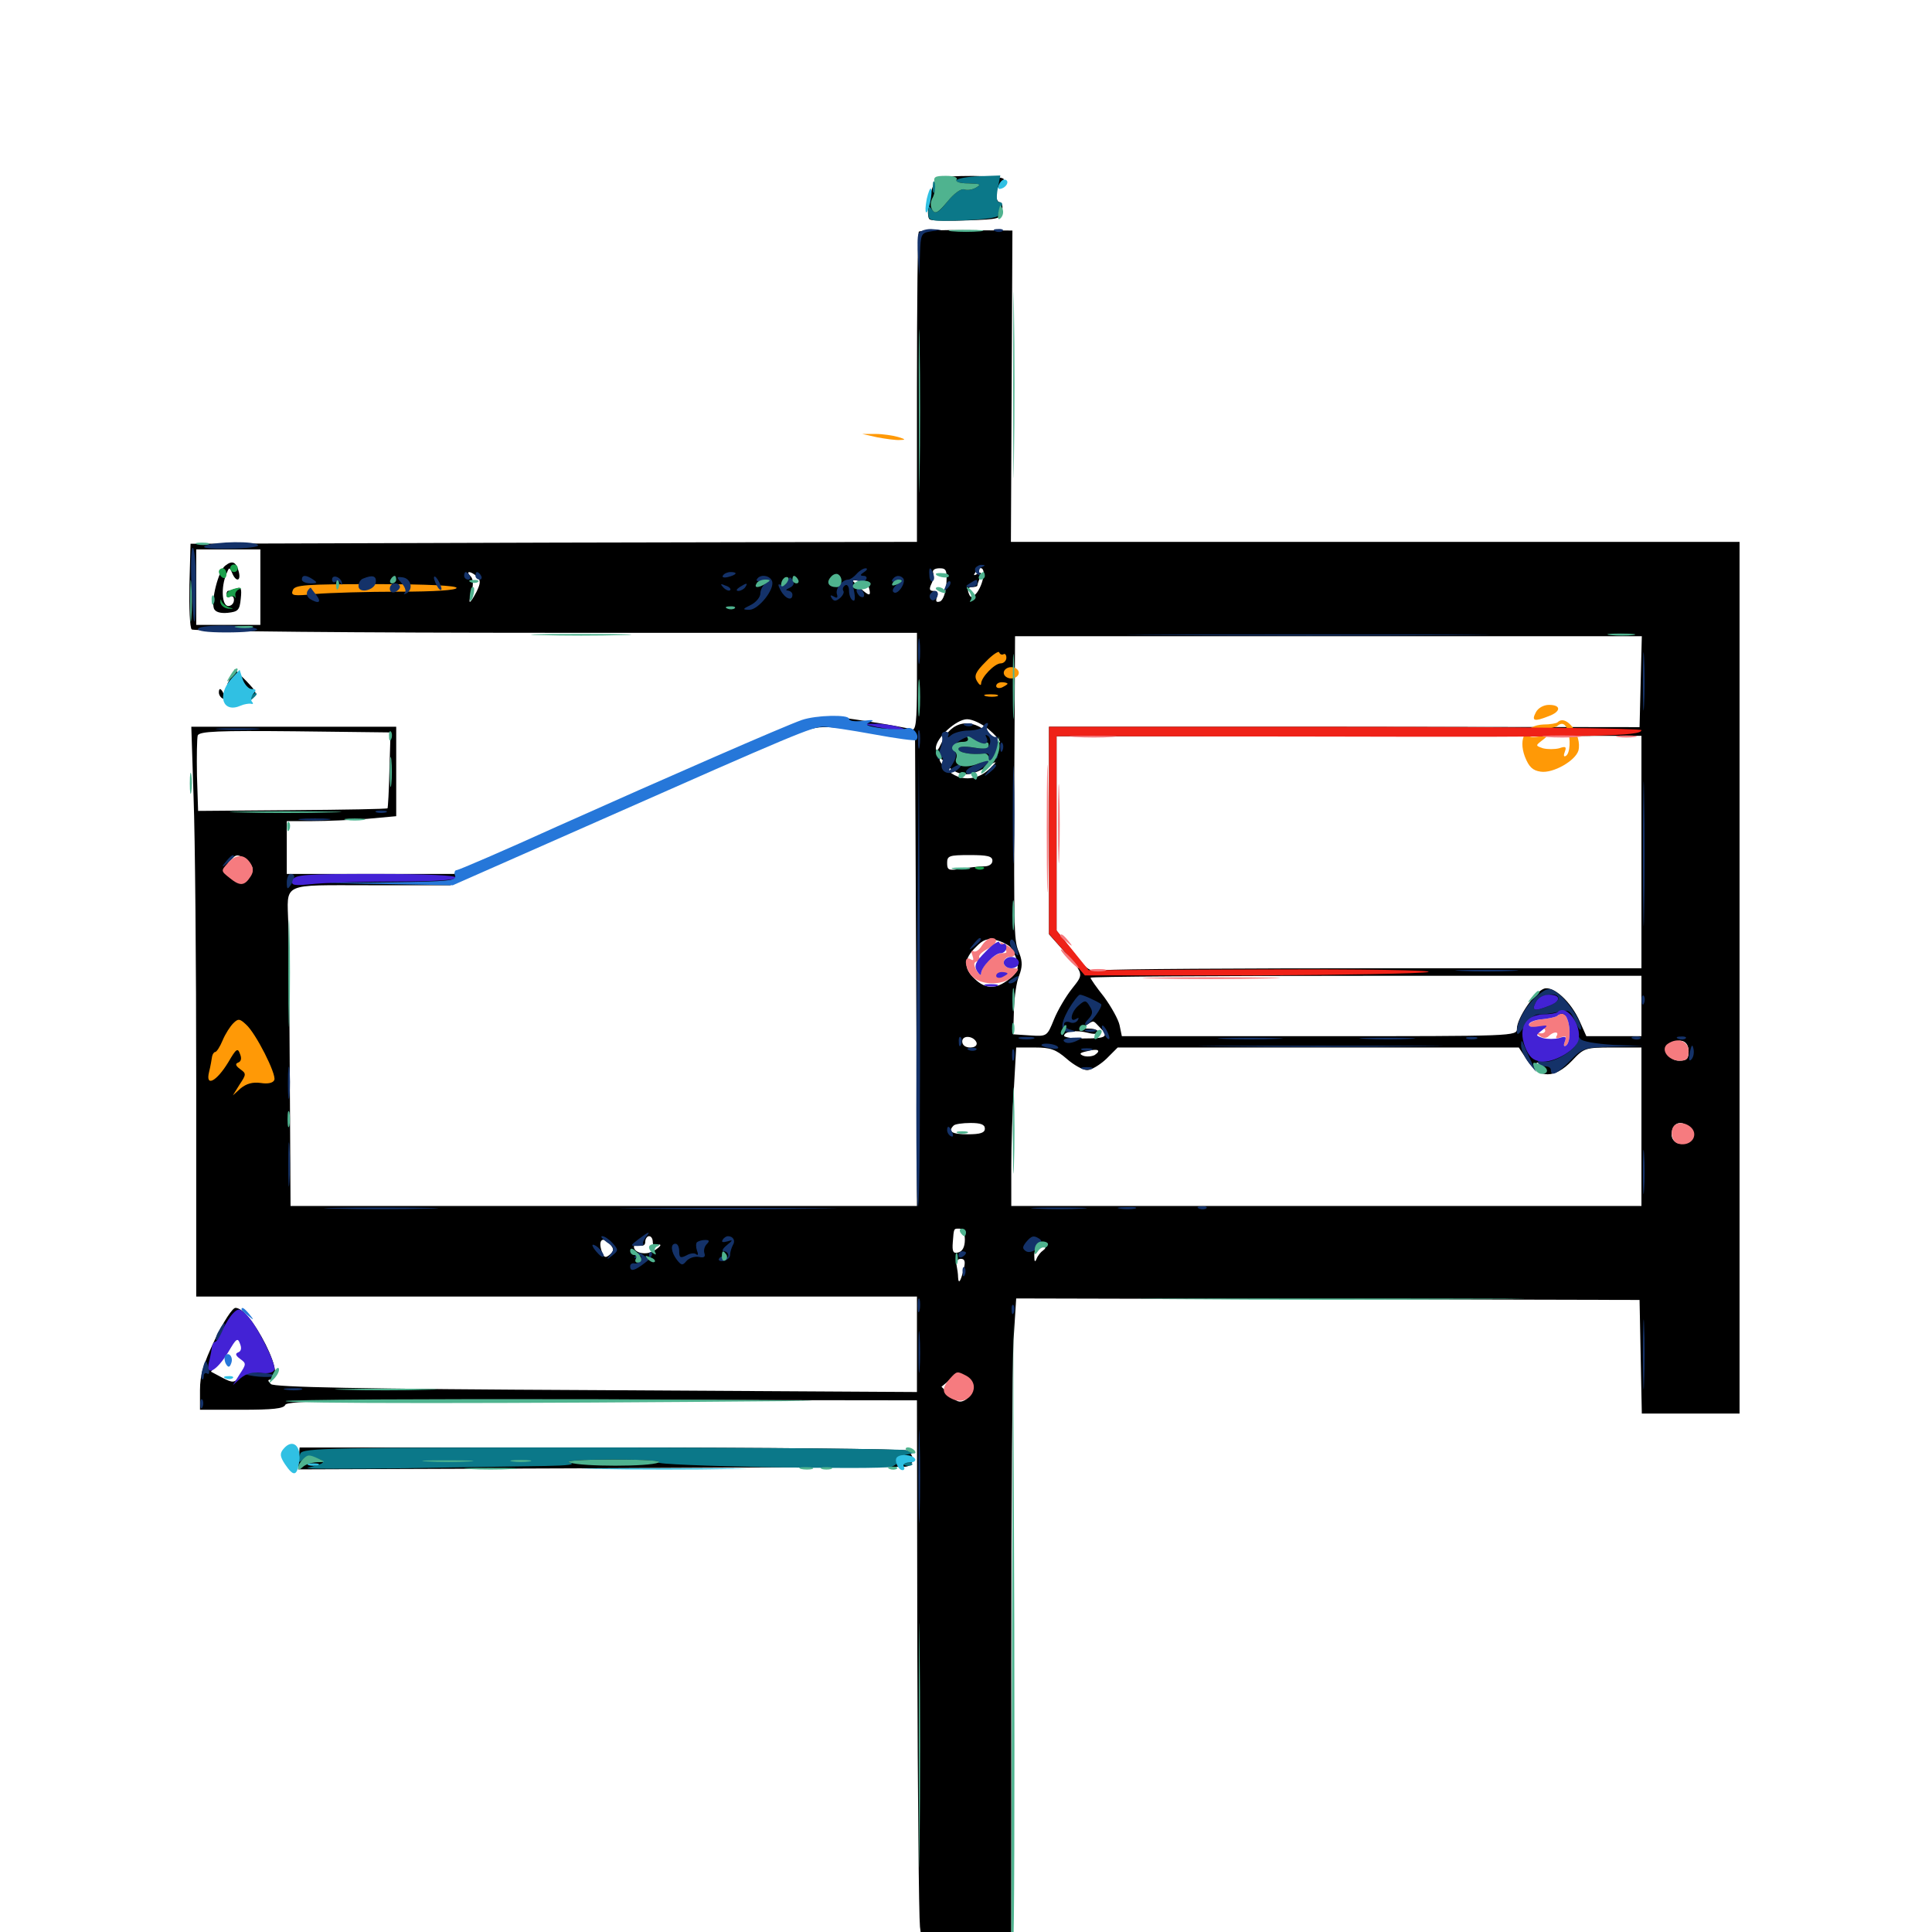 <svg xmlns="http://www.w3.org/2000/svg" viewBox="0 -1000 1000 1000">
	<path fill="#000000" d="M485.156 -907.422C481.836 -905.078 478.516 -887.305 481.445 -886.328C482.617 -885.742 491.406 -885.547 500.977 -885.938C517.188 -886.523 518.164 -886.719 518.75 -891.016C519.141 -893.359 518.555 -895.312 517.578 -895.312C515.039 -895.312 515.039 -902.539 517.578 -904.102C518.75 -904.688 519.531 -906.055 519.531 -907.227C519.531 -909.375 488.281 -909.57 485.156 -907.422ZM475.586 -880.078C475 -879.492 474.609 -843.164 474.609 -799.219V-719.531L286.719 -719.141L98.633 -718.555L98.047 -697.266C97.852 -685.547 98.242 -675.195 99.219 -674.219C100.195 -673.242 184.961 -672.461 287.695 -672.461H474.609V-646.875C474.609 -626.172 474.023 -621.68 471.875 -622.461C470.508 -623.047 459.766 -625 448.242 -626.758C430.859 -629.492 425.586 -629.688 419.141 -627.734C407.617 -624.414 383.008 -613.867 304.492 -578.711L234.961 -547.656H191.797H148.438V-561.328V-575H161.719C169.141 -575 181.836 -575.586 190.039 -576.172L205.078 -577.539V-600.586V-623.828H151.953H99.023L100.195 -587.305C100.977 -566.992 101.562 -500.781 101.562 -439.844V-328.906H288.086H474.609V-304.297V-279.492L308.594 -280.469C184.961 -281.055 141.797 -282.031 140.234 -283.594C138.477 -285.352 138.477 -285.938 140.234 -285.938C143.945 -285.938 142.969 -293.164 137.5 -304.102C131.641 -315.625 125.586 -323.047 121.875 -323.047C120.312 -323.047 115.625 -315.82 111.328 -306.836C105.273 -294.141 103.516 -288.281 103.516 -280.469V-270.312H125C141.211 -270.312 146.875 -270.898 147.656 -272.852C148.438 -275 177.344 -275.586 311.523 -275.391L474.609 -275.195L474.805 -144.336C475 -72.266 475.586 -8.594 476.172 -2.734L477.539 8.008L492.188 8.594C500.195 8.984 510.547 8.594 515.234 8.008L523.438 6.836V-139.062C523.438 -219.336 524.023 -294.727 524.609 -306.445L525.977 -327.93L687.305 -327.539L848.633 -327.148L849.219 -297.656L849.805 -268.359H875H900.391V-493.945V-719.531H711.719H523.242L523.633 -800.195L524.023 -880.664L500.391 -880.859C487.305 -881.055 476.172 -880.664 475.586 -880.078ZM134.766 -696.094V-676.562H118.164H101.562V-696.094V-715.625H118.164H134.766ZM489.844 -697.656C489.453 -692.969 488.086 -689.258 486.523 -688.672C484.57 -688.086 484.18 -688.672 484.961 -691.016C485.742 -692.969 485.156 -694.141 483.203 -694.141C481.055 -694.141 480.859 -695.117 482.031 -697.656C483.008 -699.414 483.398 -702.148 483.008 -703.516C482.422 -704.883 483.789 -705.859 486.328 -705.859C489.844 -705.859 490.234 -704.883 489.844 -697.656ZM508.789 -700.586C508.203 -697.461 506.445 -693.945 505.078 -692.578C502.93 -690.43 502.344 -690.43 501.367 -692.969C500.586 -694.922 501.172 -696.094 502.93 -696.094C504.492 -696.094 505.859 -696.484 505.859 -696.875C505.859 -697.266 506.445 -699.219 507.227 -701.172C508.203 -703.711 507.812 -704.102 505.859 -702.93C504.102 -701.953 503.711 -702.148 504.688 -703.516C507.422 -708.008 510.156 -705.859 508.789 -700.586ZM246.875 -701.562C248.828 -699.609 248.828 -698.242 246.68 -693.75C242.969 -686.719 241.992 -686.719 244.141 -693.945C245.117 -697.656 244.922 -700.391 243.555 -701.758C240.625 -704.688 243.75 -704.492 246.875 -701.562ZM384.766 -701.953C384.766 -704.297 383.203 -704.297 377.93 -701.953C374.414 -700.391 374.609 -700.195 379.492 -700.195C382.422 -700 384.766 -700.977 384.766 -701.953ZM449.805 -695.703C450.977 -691.211 450 -691.211 444.922 -695.898L440.82 -699.805L444.922 -699.414C447.07 -699.414 449.414 -697.656 449.805 -695.703ZM383.398 -696.68C384.57 -697.266 383.203 -697.656 379.883 -697.656C376.758 -697.656 375.586 -697.266 377.539 -696.68C379.297 -696.289 382.031 -696.289 383.398 -696.68ZM849.219 -647.266L848.633 -623.633L695.898 -623.828H542.969V-570.117V-516.406L549.414 -509.18C561.328 -495.312 561.133 -496.289 554.883 -488.281C551.758 -484.375 547.461 -477.148 545.508 -472.266C541.992 -463.672 541.992 -463.477 533.203 -464.062L524.414 -464.648L524.805 -477.148C525 -483.984 526.172 -492.188 527.539 -495.117C529.102 -499.219 529.297 -502.148 527.734 -506.25C524.805 -513.477 524.805 -512.305 525 -596.094L525.391 -670.703H687.5H849.805ZM511.523 -622.656C514.844 -619.922 517.578 -616.797 517.578 -616.016C517.578 -615.039 515.039 -616.992 511.914 -620.117C502.93 -628.906 492.188 -626.953 487.305 -615.43C485.547 -611.523 484.57 -610.547 484.375 -612.695C484.375 -617.969 494.922 -627.734 500.586 -627.734C503.32 -627.734 508.203 -625.391 511.523 -622.656ZM455.078 -620.312L473.633 -616.992L474.219 -496.484L474.609 -375.781H312.5H150.391L150 -442.773C149.805 -479.492 149.414 -515.039 149.219 -521.875C148.633 -543.555 144.922 -541.797 191.992 -541.797H233.008L305.469 -573.828C416.406 -623.047 417.773 -623.633 427.734 -623.633C432.617 -623.633 444.922 -622.07 455.078 -620.312ZM201.562 -601.562C201.367 -590.82 200.781 -581.836 200.586 -581.641C200.391 -581.25 178.125 -580.859 151.367 -580.664L102.539 -580.273L101.953 -598.438C101.758 -608.594 101.953 -617.969 102.344 -619.336C103.32 -621.484 112.891 -621.875 152.734 -621.484L202.148 -620.898ZM849.609 -558.984V-498.828H715.039C641.211 -498.828 576.758 -498.438 572.07 -497.852C563.672 -496.875 563.281 -497.07 555.273 -507.617L546.875 -518.359V-568.555V-618.945H698.242L849.609 -619.141ZM501.953 -616.602C504.492 -617.578 504.297 -617.773 501.758 -617.773C500 -617.969 497.266 -616.406 495.898 -614.648C493.555 -611.523 493.555 -611.328 496.094 -613.281C497.656 -614.453 500.391 -616.016 501.953 -616.602ZM497.266 -599.609C500.781 -598.633 504.492 -599.609 509.375 -602.344C516.406 -606.445 516.602 -606.445 512.695 -602.539C506.641 -596.289 498.047 -595.312 491.602 -600.391C488.672 -602.734 486.328 -605.664 486.328 -606.836C486.328 -608.008 487.695 -607.227 489.258 -604.883C490.82 -602.734 494.336 -600.195 497.266 -599.609ZM507.812 -606.25C506.25 -605.273 502.734 -604.492 500 -604.492C495.508 -604.688 495.508 -604.883 500.977 -606.25C509.375 -608.398 511.133 -608.398 507.812 -606.25ZM127.539 -554.688C131.641 -551.562 131.836 -548.828 127.93 -544.922C125.391 -542.383 124.023 -542.383 121.094 -544.336C116.602 -546.875 116.016 -551.562 119.531 -555.078C122.461 -558.008 123.242 -558.008 127.539 -554.688ZM513.672 -554.492C513.672 -552.734 511.914 -551.562 509.375 -551.562C506.836 -551.562 501.562 -550.977 497.656 -550.391C491.016 -549.219 490.234 -549.609 490.234 -553.32C490.234 -557.031 491.211 -557.422 501.953 -557.422C511.133 -557.422 513.672 -556.836 513.672 -554.492ZM522.852 -509.961C524.023 -508.594 525.781 -505.273 526.367 -502.539C527.344 -498.438 526.562 -496.484 522.266 -493.164C515.625 -487.891 510.156 -487.891 504.492 -493.359C498.633 -498.828 498.828 -503.711 505.078 -509.766C508.789 -513.672 511.133 -514.453 515.234 -513.477C518.164 -512.891 521.484 -511.133 522.852 -509.961ZM849.609 -479.297V-463.672H835.352H821.094L817.773 -471.094C813.281 -481.445 804.102 -489.844 799.219 -488.281C794.531 -486.719 785.156 -473.047 785.156 -467.578C785.156 -463.672 784.18 -463.672 682.812 -463.672H580.664L579.492 -469.336C578.906 -472.266 575.195 -478.906 571.484 -483.984C567.578 -488.867 564.453 -493.359 564.453 -493.945C564.453 -494.531 628.711 -494.922 707.031 -494.922H849.609ZM812.109 -473.047C818.164 -466.992 809.961 -451.953 800.781 -451.953C792.969 -451.953 786.328 -464.258 790.625 -470.898C791.406 -472.07 795.117 -473.438 798.828 -474.023C802.539 -474.414 806.641 -475 807.812 -475C808.789 -475.195 810.742 -474.414 812.109 -473.047ZM569.141 -468.359C574.023 -463.477 572.852 -462.5 561.523 -462.5C555.664 -462.305 550.781 -463.086 550.781 -463.867C550.781 -466.211 557.031 -466.992 563.086 -465.43C566.016 -464.648 568.359 -464.648 568.359 -465.82C568.359 -466.797 566.406 -467.578 564.062 -467.578C560.352 -467.578 560.156 -467.969 562.5 -469.531C566.211 -471.875 565.625 -472.07 569.141 -468.359ZM505.469 -460.352C505.859 -458.789 504.492 -457.812 502.148 -457.812C499.805 -457.812 498.047 -458.984 498.047 -460.938C498.047 -464.453 504.102 -463.867 505.469 -460.352ZM874.023 -455.859C874.023 -451.953 873.047 -450.977 869.141 -450.977C863.672 -450.977 861.133 -457.227 865.625 -459.961C870.117 -462.891 874.023 -460.938 874.023 -455.859ZM552.148 -451.953C555.664 -448.828 560.547 -446.094 562.695 -446.094C564.844 -446.094 569.336 -448.828 572.656 -451.953L578.516 -457.812H682.227H786.133L790.625 -450.977C796.68 -441.602 804.688 -441.602 813.672 -450.977C819.922 -457.617 820.508 -457.812 834.766 -457.812H849.609V-416.797V-375.781H686.523H523.438V-395.898C523.438 -407.031 524.023 -425.586 524.805 -436.914L525.977 -457.812H535.742C543.75 -457.812 546.484 -456.836 552.148 -451.953ZM566.602 -453.906C565.039 -453.125 562.5 -452.93 560.742 -453.516C558.398 -454.492 558.789 -455.078 562.5 -455.859C568.164 -457.422 570.312 -456.445 566.602 -453.906ZM797.852 -448.047C798.438 -447.07 798.047 -446.094 797.07 -446.094C795.898 -446.094 794.922 -447.07 794.922 -448.047C794.922 -449.219 795.312 -450 795.703 -450C796.289 -450 797.266 -449.219 797.852 -448.047ZM509.766 -415.82C509.766 -413.672 507.422 -412.891 500.977 -412.891C492.773 -412.891 490.43 -414.258 493.555 -417.383C494.141 -418.164 498.242 -418.75 502.344 -418.75C507.617 -418.75 509.766 -417.969 509.766 -415.82ZM875 -415.625C877.148 -413.281 877.148 -412.109 874.609 -409.766C871.094 -406.25 865.234 -408.203 865.234 -412.695C865.234 -419.141 870.703 -420.898 875 -415.625ZM499.414 -358.398C499.414 -354.688 498.242 -352.344 496.094 -351.758C493.359 -350.977 492.773 -352.148 493.164 -357.031C493.75 -364.453 493.555 -364.062 496.68 -364.062C498.242 -364.062 499.414 -361.719 499.414 -358.398ZM337.891 -357.031C337.891 -355.469 338.867 -354.688 339.844 -355.273C341.016 -355.859 341.797 -356.055 341.797 -355.469C341.797 -354.883 340.039 -353.516 338.086 -352.344C333.984 -350.195 328.125 -351.562 328.125 -354.688C328.125 -355.859 329.492 -356.25 331.055 -355.469C332.812 -354.883 333.984 -355.469 333.984 -357.227C333.984 -358.789 334.961 -360.156 335.938 -360.156C337.109 -360.156 337.891 -358.789 337.891 -357.031ZM316.211 -355.469C317.773 -353.516 317.773 -352.344 315.625 -350.586C313.477 -348.828 312.695 -349.023 311.719 -351.562C309.18 -358.203 311.914 -360.742 316.211 -355.469ZM539.844 -352.734C538.672 -351.953 537.109 -350 536.523 -348.438C535.742 -346.484 535.352 -346.875 535.352 -349.805C535.156 -352.148 536.328 -354.297 537.695 -354.883C540.82 -356.055 542.383 -354.492 539.844 -352.734ZM338.086 -345.898C339.453 -347.266 340.039 -348.828 339.453 -349.414C338.867 -350 337.695 -349.023 337.109 -347.07C335.938 -344.336 336.133 -344.141 338.086 -345.898ZM363.281 -349.609C363.281 -351.172 361.719 -350.195 359.18 -347.07C356.641 -343.945 356.836 -343.75 359.961 -346.289C361.719 -347.656 363.281 -349.219 363.281 -349.609ZM498.828 -343.164C497.266 -336.719 496.094 -334.961 495.898 -338.867C495.898 -340.43 495.508 -343.164 495.117 -345.117C494.727 -347.07 495.703 -348.438 497.266 -348.438C499.414 -348.438 499.805 -347.07 498.828 -343.164ZM125.195 -305.469C125.586 -299.023 125.977 -298.047 127.539 -296.484C128.32 -295.703 128.906 -296.094 128.906 -297.461C128.906 -298.828 129.688 -299.414 130.664 -298.828C131.641 -298.047 132.812 -298.438 133.203 -299.609C134.18 -302.344 137.891 -299.219 139.453 -294.336C140.43 -291.406 140.039 -289.844 138.672 -289.844C137.5 -289.844 136.914 -290.625 137.695 -291.602C138.281 -292.578 137.891 -293.945 136.719 -294.727C135.742 -295.312 134.766 -294.922 134.766 -293.945C134.766 -292.773 133.203 -291.797 131.25 -291.797C129.297 -291.797 126.367 -290.039 124.414 -287.891C121.289 -284.18 120.703 -283.984 115.039 -286.914L109.18 -290.039L115.039 -296.875C118.359 -300.586 121.094 -304.883 121.094 -306.445C121.094 -310.938 125 -309.961 125.195 -305.469ZM503.516 -281.25C503.125 -279.297 501.367 -276.562 499.609 -275.391C496.875 -273.828 495.312 -274.219 491.797 -277.734L487.305 -282.227L491.797 -285.938C495.508 -289.062 497.07 -289.258 500.195 -287.305C502.344 -285.938 503.711 -283.203 503.516 -281.25ZM116.602 -707.227C113.086 -704.688 109.18 -689.258 110.742 -684.961C111.523 -683.203 114.062 -682.422 117.969 -682.812C123.242 -683.398 124.023 -684.18 124.609 -690.039C125.195 -695.508 124.805 -696.484 122.07 -695.312C120.312 -694.727 118.359 -694.141 117.969 -694.141C117.578 -694.141 117.188 -693.164 117.188 -691.992C117.188 -691.016 118.164 -690.625 119.141 -691.211C120.312 -691.797 121.094 -691.016 121.094 -689.453C121.094 -687.695 119.727 -686.328 118.164 -686.328C114.844 -686.328 114.258 -696.094 117.188 -702.93C118.555 -706.445 118.75 -706.641 120.117 -703.516C122.07 -698.633 124.805 -699.023 123.633 -703.906C122.266 -709.18 120.312 -710.156 116.602 -707.227ZM119.141 -648.828C117.188 -645.312 117.188 -644.922 119.141 -646.484C122.656 -649.805 130.859 -641.602 128.125 -637.5C126.758 -635.547 127.344 -635.547 129.883 -637.891C133.398 -641.211 133.203 -641.406 127.539 -647.461L121.484 -653.516ZM113.281 -641.602C113.281 -640.43 114.062 -639.062 115.234 -638.477C116.406 -637.891 116.602 -638.672 116.016 -640.234C114.648 -643.75 113.281 -644.336 113.281 -641.602ZM154.688 -245.117L154.297 -239.453L308.984 -240.039C394.141 -240.43 465.82 -240.82 468.359 -240.82C473.047 -241.016 473.828 -246.289 469.727 -249.219C468.75 -250 397.461 -250.781 311.523 -250.781H155.078ZM490.625 23.047C486.719 28.125 480.469 42.188 480.469 46.094C480.469 51.367 482.422 50.977 489.844 44.336L496.094 38.477L499.023 44.336C501.953 49.805 507.812 52.344 507.812 48.047C507.812 46.875 505.664 41.602 502.93 36.328C500.195 31.055 498.047 25.391 498.047 23.633C498.047 20.117 493.359 19.727 490.625 23.047Z"/>
	<path fill="#ff9906" d="M454.102 -773.633C458.398 -772.852 463.672 -772.07 465.82 -772.266C468.945 -772.266 468.75 -772.656 464.844 -773.828C462.109 -774.609 456.836 -775.391 453.125 -775.391H446.289ZM151.562 -694.531C150.391 -691.602 151.758 -691.406 163.477 -692.578C170.898 -693.164 190.234 -693.75 206.641 -693.75C225 -693.75 236.328 -694.531 236.328 -695.703C236.328 -696.875 221.094 -697.656 194.531 -697.656C157.812 -697.656 152.539 -697.266 151.562 -694.531ZM510.156 -657.422C504.883 -652.148 504.102 -650.195 505.664 -647.461C506.836 -645.508 507.812 -644.922 507.812 -646.094C507.812 -649.414 514.844 -656.641 517.969 -656.641C519.531 -656.641 520.898 -658.008 520.898 -659.57C520.898 -661.133 520.117 -661.914 519.336 -661.328C518.555 -660.938 517.578 -661.328 517.188 -662.305C516.992 -663.281 513.672 -661.133 510.156 -657.422ZM519.531 -651.758C519.531 -650.195 521.289 -648.828 523.438 -648.828C525.586 -648.828 527.344 -650.195 527.344 -651.758C527.344 -653.32 525.586 -654.688 523.438 -654.688C521.289 -654.688 519.531 -653.32 519.531 -651.758ZM515.625 -644.922C515.625 -643.945 516.992 -643.555 518.555 -644.141C520.117 -644.922 521.484 -645.703 521.484 -646.094C521.484 -646.484 520.117 -646.875 518.555 -646.875C516.992 -646.875 515.625 -646.094 515.625 -644.922ZM510.352 -639.648C508.398 -640.234 509.57 -640.625 512.695 -640.625C516.016 -640.625 517.383 -640.234 516.211 -639.648C514.844 -639.258 512.109 -639.258 510.352 -639.648ZM794.922 -631.25C792.578 -626.758 794.141 -626.367 801.562 -629.297C808.008 -631.641 808.203 -635.156 801.758 -635.156C799.023 -635.156 796.094 -633.594 794.922 -631.25ZM806.25 -626.172C805.664 -625.586 802.344 -625 798.828 -625C789.648 -624.609 785.742 -617.969 789.258 -608.398C791.406 -602.93 793.359 -601.172 797.461 -600.586C803.906 -599.609 815.43 -606.25 816.992 -611.523C818.945 -619.336 810.742 -630.664 806.25 -626.172ZM811.328 -622.266C813.086 -617.578 812.695 -610.156 810.547 -608.789C809.375 -608.008 809.18 -608.984 809.961 -610.938C810.938 -613.477 810.352 -613.867 807.031 -612.695C804.688 -612.109 800.977 -612.109 798.633 -612.695C794.727 -614.062 794.727 -614.062 798.242 -616.797C801.562 -619.336 801.367 -619.531 796.289 -618.75C792.773 -618.164 791.016 -618.555 791.406 -619.922C791.797 -621.094 795.117 -622.266 798.438 -622.461C801.953 -622.852 805.469 -623.633 806.055 -624.219C808.203 -626.172 810.156 -625.586 811.328 -622.266ZM120.703 -470.312C119.141 -468.75 116.602 -464.844 115.234 -461.523C113.867 -458.203 112.109 -455.469 111.328 -455.469C110.742 -455.469 109.961 -454.297 109.766 -453.125C109.57 -451.758 108.984 -448.242 108.203 -445.117C106.25 -437.109 112.109 -440.234 118.164 -450.195C122.266 -457.227 123.047 -457.812 124.219 -454.492C125.195 -452.148 124.805 -450.586 123.242 -450C121.68 -449.414 121.875 -448.438 124.219 -446.68C127.539 -444.336 127.539 -443.945 124.023 -438.672L120.508 -433.008L124.609 -436.719C127.539 -439.062 130.664 -440.039 134.961 -439.453C138.672 -438.867 141.406 -439.453 141.992 -441.016C143.164 -443.945 132.422 -465.234 127.344 -469.727C124.023 -472.852 123.242 -472.852 120.703 -470.312Z"/>
	<path fill="#ef2218" d="M542.969 -570.312V-516.602L552.344 -505.859L561.523 -495.117H647.461C694.727 -495.312 736.133 -496.094 739.258 -496.875C742.578 -497.852 704.297 -498.438 654.297 -498.242L563.477 -497.852L555.273 -508.008L546.875 -518.359V-568.555V-618.945L687.891 -618.75C827.93 -618.359 849.609 -618.945 849.609 -622.07C849.609 -623.047 780.664 -623.828 696.289 -623.828H542.969Z"/>
	<path fill="#1ca14c" d="M119.141 -705.859C119.141 -704.883 120.117 -703.906 121.094 -703.906C122.266 -703.906 123.047 -704.883 123.047 -705.859C123.047 -707.031 122.266 -707.812 121.094 -707.812C120.117 -707.812 119.141 -707.031 119.141 -705.859ZM113.281 -704.102C113.281 -702.93 114.258 -701.562 115.234 -700.977C116.406 -700.391 117.188 -701.172 117.188 -702.734C117.188 -704.492 116.406 -705.859 115.234 -705.859C114.258 -705.859 113.281 -705.078 113.281 -704.102ZM119.727 -694.727C118.359 -694.336 117.188 -692.969 117.188 -691.992C117.188 -690.82 117.969 -690.43 118.945 -691.016C119.922 -691.797 121.094 -691.602 121.68 -690.82C122.07 -689.844 122.07 -690.234 121.875 -691.602C121.484 -692.773 122.266 -694.336 123.633 -694.922C125 -695.312 125.195 -695.703 124.023 -695.703C123.047 -695.703 120.898 -695.312 119.727 -694.727ZM114.062 -688.281C114.258 -686.719 116.016 -685.156 118.164 -684.961C121.094 -684.766 121.094 -684.961 118.75 -685.547C116.992 -686.133 115.039 -687.695 114.648 -688.867C114.258 -690.234 114.062 -689.844 114.062 -688.281ZM505.469 -550.195C503.906 -550.781 504.492 -551.367 506.641 -551.367C508.789 -551.562 509.961 -550.977 509.18 -550.391C508.594 -549.805 506.836 -549.609 505.469 -550.195Z"/>
	<path fill="#143269" d="M475.391 -878.906C474.805 -877.539 474.805 -872.07 475.195 -866.797L475.781 -857.227L476.172 -868.359C476.562 -878.906 476.758 -879.492 482.031 -880.273L487.305 -881.055L481.836 -881.445C478.906 -881.445 475.977 -880.469 475.391 -878.906ZM515.234 -880.273C513.672 -880.859 514.258 -881.445 516.406 -881.445C518.555 -881.641 519.727 -881.055 518.945 -880.469C518.359 -879.883 516.602 -879.688 515.234 -880.273ZM106.445 -717.578C103.711 -716.406 107.812 -715.82 118.555 -716.016C127.344 -716.016 134.18 -716.992 133.594 -717.773C132.227 -720.117 111.523 -719.727 106.445 -717.578ZM99.023 -698.438C100.195 -672.656 101.172 -671.484 101.367 -695.508C101.562 -706.445 100.781 -715.82 99.805 -716.406C99.023 -716.992 98.633 -708.984 99.023 -698.438ZM504.883 -706.055C504.297 -705.078 504.883 -703.516 506.055 -702.734C507.422 -701.953 507.812 -702.148 507.031 -703.516C506.445 -704.492 507.031 -706.055 508.203 -706.445C509.961 -707.227 510.156 -707.617 508.398 -707.617C507.227 -707.812 505.664 -707.031 504.883 -706.055ZM443.359 -702.93C441.992 -701.367 440.039 -700 439.062 -700C435.938 -700 432.227 -695.312 433.203 -692.383C433.789 -690.625 433.203 -690.234 431.641 -691.211C429.883 -692.188 429.492 -691.992 430.469 -690.43C431.641 -688.672 432.617 -688.672 434.766 -690.43C436.133 -691.602 437.109 -693.359 436.523 -694.141C435.938 -695.117 436.328 -696.289 437.5 -697.07C438.477 -697.656 439.453 -696.484 439.453 -694.336C439.453 -692.188 440.234 -689.844 441.406 -689.258C442.578 -688.477 442.773 -690.43 441.992 -694.336C441.016 -699.609 441.211 -700.391 443.945 -699.414C445.703 -698.828 447.656 -699.023 448.242 -700C449.023 -701.172 448.242 -701.953 446.875 -701.953C445.117 -701.953 445.117 -702.539 447.266 -703.906C448.828 -704.883 449.219 -705.859 448.047 -705.859C446.875 -705.859 444.727 -704.492 443.359 -702.93ZM481.055 -702.148C481.055 -700 482.031 -698.633 482.812 -699.219C483.594 -699.805 483.789 -701.367 483.008 -702.93C481.641 -707.031 480.664 -706.641 481.055 -702.148ZM240.234 -701.953C240.234 -700.977 241.211 -700 242.383 -700C243.359 -700 243.75 -700.977 243.164 -701.953C242.578 -703.125 241.602 -703.906 241.016 -703.906C240.625 -703.906 240.234 -703.125 240.234 -701.953ZM246.094 -701.953C246.094 -700.977 247.07 -700 248.242 -700C249.219 -700 249.609 -700.977 249.023 -701.953C248.438 -703.125 247.461 -703.906 246.875 -703.906C246.484 -703.906 246.094 -703.125 246.094 -701.953ZM374.219 -702.148C374.805 -703.125 376.562 -703.906 378.125 -703.906C382.031 -703.906 381.445 -702.539 376.953 -701.367C374.805 -700.781 373.438 -701.172 374.219 -702.148ZM156.25 -700C156.25 -699.023 158.203 -698.047 160.742 -698.047C164.258 -698.047 164.453 -698.438 162.109 -700C158.398 -702.539 156.25 -702.539 156.25 -700ZM171.875 -700C171.875 -698.828 172.656 -698.242 173.633 -698.828C174.609 -699.609 175.977 -699.023 176.367 -698.047C176.953 -696.875 177.148 -697.07 176.953 -698.438C176.367 -701.367 171.875 -702.93 171.875 -700ZM188.086 -700.586C186.719 -700.195 185.547 -698.438 185.547 -696.68C185.547 -692.578 193.945 -694.336 194.531 -698.633C194.922 -701.953 192.773 -702.539 188.086 -700.586ZM207.812 -698.242C209.57 -696.289 210.352 -694.141 209.57 -693.164C208.594 -692.383 209.18 -692.188 210.547 -692.969C214.062 -695.117 212.695 -700.586 208.398 -701.172C205.078 -701.562 205.078 -701.367 207.812 -698.242ZM224.609 -700.977C224.609 -700 225.586 -697.656 226.562 -696.094C227.539 -694.531 228.516 -694.141 228.516 -695.117C228.516 -696.289 227.539 -698.438 226.562 -700C225.586 -701.562 224.609 -702.148 224.609 -700.977ZM391.797 -700.195C391.016 -699.219 392.578 -698.828 394.922 -699.414C398.438 -700.195 398.828 -700 396.484 -698.242C394.922 -697.266 393.555 -694.727 393.555 -692.773C393.555 -691.016 391.406 -688.281 388.672 -686.914C384.18 -684.766 384.18 -684.375 387.891 -684.375C392.578 -684.375 401.172 -695.117 399.609 -699.219C398.438 -702.344 393.359 -702.93 391.797 -700.195ZM407.422 -699.023C406.836 -697.266 405.273 -696.484 404.102 -697.266C402.539 -698.047 402.539 -697.266 404.102 -694.336C406.445 -690.039 410.156 -688.672 410.156 -692.188C410.156 -693.359 408.984 -694.141 407.812 -694.336C406.445 -694.336 406.836 -694.922 408.594 -695.703C410.742 -696.68 411.328 -698.047 410.352 -699.609C408.984 -701.758 408.594 -701.562 407.422 -699.023ZM461.914 -700C461.133 -698.828 462.109 -698.633 464.258 -699.219C467.578 -700.195 467.578 -700.195 464.258 -697.461C462.109 -695.703 461.523 -693.945 462.695 -693.359C464.844 -691.992 469.336 -698.828 467.383 -700.781C465.625 -702.539 463.281 -702.148 461.914 -700ZM489.453 -696.68C488.281 -693.945 488.477 -693.75 490.43 -695.508C491.797 -696.875 492.383 -698.438 491.797 -699.023C491.211 -699.609 490.039 -698.633 489.453 -696.68ZM501.953 -698.047C499.414 -696.484 499.609 -696.094 502.539 -696.094C504.297 -696.094 505.859 -697.07 505.859 -698.047C505.859 -700.391 505.664 -700.391 501.953 -698.047ZM201.758 -695.312C201.758 -693.75 202.93 -692.969 204.492 -693.555C205.859 -694.141 207.031 -695.312 207.031 -696.289C207.031 -697.266 205.859 -698.047 204.492 -698.047C202.93 -698.047 201.758 -696.875 201.758 -695.312ZM374.414 -695.898C372.656 -697.852 372.852 -698.047 375.586 -696.875C377.539 -696.289 378.516 -695.117 377.93 -694.531C377.344 -693.945 375.781 -694.531 374.414 -695.898ZM382.812 -696.094C381.055 -694.922 380.859 -694.141 382.227 -694.141C383.398 -694.141 385.156 -695.117 385.742 -696.094C387.305 -698.438 386.523 -698.438 382.812 -696.094ZM159.18 -694.141C158.398 -692.773 158.984 -691.016 160.352 -690.039C164.844 -687.305 166.602 -688.086 163.867 -691.797C162.5 -693.555 161.133 -695.312 160.938 -695.703C160.742 -696.094 159.961 -695.312 159.18 -694.141ZM443.359 -694.336C443.359 -693.359 444.336 -691.797 445.312 -691.211C446.484 -690.625 447.266 -690.82 447.266 -691.992C447.266 -692.969 446.484 -694.531 445.312 -695.117C444.336 -695.703 443.359 -695.508 443.359 -694.336ZM481.445 -692.383C480.859 -691.406 481.25 -690.039 482.227 -689.453C483.203 -688.867 484.375 -689.648 485.156 -691.211C486.328 -694.336 483.398 -695.312 481.445 -692.383ZM102.539 -674.609C101.758 -673.438 106.836 -672.656 116.992 -672.656C137.305 -672.656 138.867 -675.391 119.141 -676.172C110.156 -676.367 103.32 -675.781 102.539 -674.609ZM475.195 -662.891C475.195 -657.031 475.586 -654.492 475.977 -657.617C476.367 -660.547 476.367 -665.234 475.977 -668.359C475.586 -671.289 475.195 -668.75 475.195 -662.891ZM601.172 -671.289C558.984 -671.484 592.969 -671.68 676.758 -671.68C760.547 -671.68 795.117 -671.484 753.516 -671.289C712.109 -670.898 643.555 -670.898 601.172 -671.289ZM850.391 -647.266C850.391 -633.789 850.586 -628.32 850.977 -635.156C851.367 -641.797 851.367 -652.734 850.977 -659.57C850.586 -666.211 850.391 -660.742 850.391 -647.266ZM499.609 -624.414C498.047 -625 498.633 -625.586 500.781 -625.586C502.93 -625.781 504.102 -625.195 503.32 -624.609C502.734 -624.023 500.977 -623.828 499.609 -624.414ZM508.789 -623.828C508.203 -622.852 504.688 -621.875 501.172 -621.875C497.852 -621.875 493.75 -620.703 492.383 -619.531C490.82 -618.164 490.234 -617.969 490.82 -619.141C491.406 -620.312 490.82 -621.289 489.453 -621.289C487.891 -621.289 487.109 -620.117 487.5 -618.945C488.086 -617.773 487.5 -614.258 486.328 -611.328C484.961 -607.422 484.961 -606.445 486.719 -607.422C488.086 -608.398 488.477 -607.812 487.695 -605.664C485.938 -600.781 490.82 -598.047 495.312 -601.367C497.266 -602.93 498.047 -604.297 497.07 -604.297C495.898 -604.297 493.75 -603.125 492.188 -601.953C490.82 -600.391 491.016 -601.562 492.773 -604.102C494.922 -607.422 495.312 -609.57 494.141 -611.328C492.773 -612.891 493.555 -614.453 496.68 -616.602C500.391 -618.945 501.758 -619.141 504.688 -616.797C508.789 -613.867 512.5 -615.039 510.547 -618.359C509.766 -619.727 510.156 -619.922 511.328 -619.141C512.5 -618.359 512.891 -616.406 512.305 -614.844C511.523 -612.5 509.375 -612.109 503.711 -613.086C498.633 -613.867 496.094 -613.672 496.094 -612.305C496.094 -610.352 502.93 -609.18 509.375 -609.961C514.062 -610.547 511.523 -606.641 505.859 -604.492C502.734 -603.516 500 -601.562 500 -600.586C500 -597.852 505.859 -600 510.938 -604.688C513.086 -606.641 515.234 -607.812 515.82 -607.422C516.211 -607.031 516.602 -609.57 516.602 -613.086C516.602 -616.602 516.211 -619.141 515.82 -618.75C514.453 -617.383 509.766 -622.266 510.938 -624.023C511.523 -625 511.523 -625.781 510.938 -625.781C510.352 -625.781 509.375 -625 508.789 -623.828ZM113.867 -622.461C108.594 -622.852 112.891 -623.047 123.047 -623.047C133.203 -623.047 137.5 -622.852 132.422 -622.461C127.148 -622.07 118.945 -622.07 113.867 -622.461ZM475.195 -616.992C475.195 -612.695 475.586 -611.133 475.977 -613.672C476.367 -616.016 476.367 -619.531 475.977 -621.484C475.391 -623.242 475 -621.289 475.195 -616.992ZM524.219 -577.93C524.219 -555.469 524.609 -546.484 524.805 -558.008C525.195 -569.531 525.195 -588.086 524.805 -599.023C524.609 -609.961 524.219 -600.586 524.219 -577.93ZM850.391 -558.398C850.391 -525.195 850.781 -511.133 850.977 -527.539C851.367 -543.75 851.367 -571.094 850.977 -588.086C850.781 -605.078 850.391 -591.797 850.391 -558.398ZM517.773 -612.891C517.773 -610.742 518.359 -610.156 518.945 -611.719C519.531 -613.086 519.336 -614.844 518.75 -615.43C518.164 -616.211 517.578 -615.039 517.773 -612.891ZM474.609 -491.602C474.023 -426.953 474.219 -374.609 475.195 -375.586C475.977 -376.367 476.367 -429.297 476.172 -493.164L475.586 -609.18ZM511.523 -600.977C508.984 -597.852 509.18 -597.656 512.305 -600.195C515.43 -602.734 516.406 -604.297 514.844 -604.297C514.453 -604.297 512.891 -602.734 511.523 -600.977ZM194.922 -579.492C193.555 -580.078 194.531 -580.469 197.266 -580.469C200 -580.469 200.977 -580.078 199.805 -579.492C198.438 -579.102 196.094 -579.102 194.922 -579.492ZM155.664 -575.586C152.344 -575.977 155.664 -576.367 163.086 -576.367C170.703 -576.367 173.438 -575.977 169.336 -575.586C165.43 -575.195 159.18 -575.195 155.664 -575.586ZM116.992 -554.102C114.453 -550.977 114.648 -550.781 117.773 -553.32C119.531 -554.688 121.094 -556.25 121.094 -556.641C121.094 -558.203 119.531 -557.227 116.992 -554.102ZM148.438 -543.359C148.438 -539.648 148.828 -539.453 150.391 -541.797C152.93 -545.508 152.93 -547.656 150.391 -547.656C149.414 -547.656 148.438 -545.703 148.438 -543.359ZM503.711 -511.133C501.172 -508.008 501.367 -507.812 504.492 -510.352C507.617 -512.891 508.594 -514.453 507.031 -514.453C506.641 -514.453 505.078 -512.891 503.711 -511.133ZM523.047 -513.281C522.266 -512.305 523.047 -509.766 524.609 -507.617C527.539 -503.711 527.93 -505.273 525.586 -511.328C524.805 -513.477 523.633 -514.258 523.047 -513.281ZM756.445 -497.461C749.023 -497.852 755.078 -498.047 769.531 -498.047C783.984 -498.047 790.039 -497.852 782.812 -497.461C775.391 -497.07 763.672 -497.07 756.445 -497.461ZM523.438 -492.969C521.68 -491.797 521.484 -491.016 522.852 -491.016C524.023 -491.016 525.781 -491.992 526.367 -492.969C527.93 -495.312 527.148 -495.312 523.438 -492.969ZM796.094 -484.961C790.43 -480.469 785.156 -471.484 785.156 -466.211C785.156 -463.672 786.328 -464.648 789.062 -468.945C791.211 -472.461 794.336 -475 796.289 -475C798.242 -474.805 802.734 -475.391 806.25 -476.172C812.109 -477.539 812.695 -477.148 815.43 -471.094C816.992 -467.578 818.164 -466.016 818.359 -467.773C818.359 -471.875 810.742 -483.008 805.469 -486.523C801.953 -488.867 800.781 -488.672 796.094 -484.961ZM806.641 -483.203C806.641 -482.031 804.297 -480.273 801.562 -479.297C794.141 -476.367 792.578 -476.758 794.922 -481.25C797.07 -485.352 806.641 -486.914 806.641 -483.203ZM552.93 -477.344C548.438 -469.141 548.828 -465.43 554.297 -465.82C557.227 -466.016 557.227 -466.211 554.297 -466.992C552.344 -467.383 550.781 -468.75 550.781 -469.922C550.781 -470.898 552.148 -471.484 553.711 -470.898C555.273 -470.117 557.031 -470.703 557.812 -471.875C558.594 -473.242 558.398 -473.438 557.031 -472.656C553.32 -470.312 554.297 -476.172 558.203 -479.492C561.523 -482.422 562.109 -482.422 564.062 -479.102C565.82 -476.367 565.625 -475 563.281 -472.461C561.719 -470.898 561.133 -469.531 562.109 -469.531C564.062 -469.531 571.094 -479.102 569.922 -480.273C568.164 -481.641 560.547 -485.156 558.984 -485.156C558.203 -485.156 555.469 -481.641 552.93 -477.344ZM849.805 -482.031C849.805 -479.883 850.391 -479.297 850.977 -480.859C851.562 -482.227 851.367 -483.984 850.781 -484.57C850.195 -485.352 849.609 -484.18 849.805 -482.031ZM570.312 -468.555C570.312 -467.578 571.289 -465.234 572.266 -463.672C573.242 -462.109 574.219 -461.719 574.219 -462.695C574.219 -463.867 573.242 -466.016 572.266 -467.578C571.289 -469.141 570.312 -469.727 570.312 -468.555ZM562.109 -466.211C560.742 -466.797 561.719 -467.188 564.453 -467.188C567.188 -467.188 568.164 -466.797 566.992 -466.211C565.625 -465.82 563.281 -465.82 562.109 -466.211ZM496.289 -460.547C496.289 -458.398 496.875 -457.812 497.461 -459.375C498.047 -460.742 497.852 -462.5 497.266 -463.086C496.68 -463.867 496.094 -462.695 496.289 -460.547ZM527.93 -462.305C525.977 -462.891 527.539 -463.281 531.25 -463.281C534.961 -463.281 536.523 -462.891 534.766 -462.305C532.812 -461.914 529.688 -461.914 527.93 -462.305ZM550.781 -460.938C549.805 -461.914 551.562 -462.695 555.273 -462.891C561.133 -463.086 561.133 -463.086 557.031 -461.133C554.297 -459.961 551.953 -459.766 550.781 -460.938ZM633.203 -462.305C625.977 -462.695 632.422 -462.891 647.461 -462.891C662.5 -462.891 668.359 -462.5 660.547 -462.305C652.734 -461.914 640.43 -461.914 633.203 -462.305ZM706.641 -462.305C699.805 -462.695 704.883 -462.891 717.773 -462.891C730.664 -462.891 736.133 -462.695 730.078 -462.305C723.828 -461.914 713.281 -461.914 706.641 -462.305ZM759.375 -462.305C758.008 -462.891 758.984 -463.281 761.719 -463.281C764.453 -463.281 765.43 -462.891 764.258 -462.305C762.891 -461.914 760.547 -461.914 759.375 -462.305ZM816.406 -461.328C816.406 -457.031 803.711 -449.219 798.828 -450.586C796.68 -451.172 795.312 -450.781 796.094 -449.805C796.68 -448.828 798.438 -448.047 800 -448.047C801.562 -448.047 802.734 -447.266 802.734 -446.094C802.734 -442.578 806.055 -444.141 812.695 -450.977C819.141 -457.617 819.922 -457.812 834.961 -458.203L850.586 -458.594L834.961 -459.18C825.781 -459.766 818.945 -460.938 817.969 -462.305C816.992 -463.867 816.406 -463.672 816.406 -461.328ZM845.312 -462.305C843.75 -462.891 844.336 -463.477 846.484 -463.477C848.633 -463.672 849.805 -463.086 849.023 -462.5C848.438 -461.914 846.68 -461.719 845.312 -462.305ZM868.75 -462.305C867.188 -462.891 867.773 -463.477 869.922 -463.477C872.07 -463.672 873.242 -463.086 872.461 -462.5C871.875 -461.914 870.117 -461.719 868.75 -462.305ZM787.305 -458.789C787.305 -456.641 789.062 -452.734 791.211 -450L795.117 -445.117L792.383 -450.977C790.82 -454.297 789.062 -458.203 788.477 -459.766C787.695 -461.914 787.305 -461.523 787.305 -458.789ZM539.062 -458.984C539.062 -460.547 546.68 -459.766 547.656 -458.008C548.242 -457.227 546.484 -456.836 543.945 -457.422C541.211 -457.812 539.062 -458.594 539.062 -458.984ZM632.227 -458.398C604.102 -458.594 627.148 -458.789 683.594 -458.789C740.039 -458.789 763.086 -458.594 734.766 -458.398C706.641 -458.008 660.547 -458.008 632.227 -458.398ZM874.609 -455.273C874.023 -451.562 874.219 -450.391 875.391 -451.562C876.562 -452.734 876.953 -455.078 876.562 -457.031C875.977 -459.766 875.586 -459.375 874.609 -455.273ZM501.562 -456.445C500 -457.031 500.586 -457.617 502.734 -457.617C504.883 -457.812 506.055 -457.227 505.273 -456.641C504.688 -456.055 502.93 -455.859 501.562 -456.445ZM523.828 -453.906C523.828 -451.172 524.219 -450.195 524.805 -451.562C525.195 -452.734 525.195 -455.078 524.805 -456.445C524.219 -457.617 523.828 -456.641 523.828 -453.906ZM560.156 -456.445C558.789 -457.031 559.766 -457.422 562.5 -457.422C565.234 -457.422 566.211 -457.031 565.039 -456.445C563.672 -456.055 561.328 -456.055 560.156 -456.445ZM149.023 -439.258C149.023 -431.836 149.414 -428.906 149.805 -433.008C150.195 -436.914 150.195 -443.164 149.805 -446.68C149.414 -450 149.023 -446.875 149.023 -439.258ZM560.156 -446.68C558.789 -447.266 559.766 -447.656 562.5 -447.656C565.234 -447.656 566.211 -447.266 565.039 -446.68C563.672 -446.289 561.328 -446.289 560.156 -446.68ZM490.234 -415.039C490.234 -413.867 491.016 -412.5 492.188 -411.914C493.359 -411.328 493.555 -412.109 492.969 -413.672C491.602 -417.188 490.234 -417.773 490.234 -415.039ZM149.219 -397.266C149.219 -387.109 149.414 -382.812 149.805 -388.086C150.195 -393.164 150.195 -401.367 149.805 -406.641C149.414 -411.719 149.219 -407.422 149.219 -397.266ZM850.391 -393.359C850.391 -383.203 850.586 -378.906 850.977 -384.18C851.367 -389.258 851.367 -397.461 850.977 -402.734C850.586 -407.812 850.391 -403.516 850.391 -393.359ZM173.438 -374.414C160.156 -374.609 170.898 -375 197.266 -375C223.633 -375 234.375 -374.609 221.289 -374.414C208.008 -374.023 186.523 -374.023 173.438 -374.414ZM331.641 -374.414C306.641 -374.609 326.953 -374.805 376.953 -374.805C426.953 -374.805 447.266 -374.609 422.461 -374.414C397.461 -374.023 356.445 -374.023 331.641 -374.414ZM536.719 -374.414C529.883 -374.805 534.961 -375 547.852 -375C560.742 -375 566.211 -374.805 560.156 -374.414C553.906 -374.023 543.359 -374.023 536.719 -374.414ZM579.688 -374.414C577.148 -374.805 578.711 -375.195 583.008 -375.195C587.305 -375.391 589.258 -375 587.5 -374.414C585.547 -374.023 582.031 -374.023 579.688 -374.414ZM620.703 -374.414C619.141 -375 619.727 -375.586 621.875 -375.586C624.023 -375.781 625.195 -375.195 624.414 -374.609C623.828 -374.023 622.07 -373.828 620.703 -374.414ZM330.469 -358.594C326.172 -355.273 326.172 -355.078 329.883 -355.078C332.031 -355.078 333.398 -355.469 333.008 -356.055C332.422 -356.445 333.008 -358.008 334.18 -359.57C337.109 -363.086 335.938 -362.695 330.469 -358.594ZM314.062 -357.031C317.969 -354.492 318.164 -353.516 316.016 -350.781C313.672 -347.852 313.867 -347.656 316.992 -350.195C320.117 -352.734 320.117 -353.125 317.188 -356.445C315.234 -358.594 312.891 -360.156 311.719 -360.156C310.547 -360.156 311.719 -358.789 314.062 -357.031ZM374.023 -358.203C373.242 -357.031 374.219 -356.836 376.367 -357.422C379.492 -358.398 379.492 -358.203 376.172 -355.469C374.023 -353.711 373.438 -352.344 374.609 -352.344C375.977 -352.344 376.953 -351.367 376.953 -350.195C376.953 -349.219 376.172 -348.633 375.195 -349.414C374.219 -350 372.852 -349.609 372.266 -348.633C371.484 -347.656 372.656 -347.07 374.414 -347.266C376.367 -347.656 377.93 -349.023 377.93 -350.586C377.93 -352.148 378.711 -354.297 379.297 -355.469C380.859 -357.812 379.492 -360.156 376.758 -360.156C375.977 -360.156 374.609 -359.375 374.023 -358.203ZM531.055 -357.031C529.102 -354.492 529.102 -353.711 531.055 -352.344C534.375 -350.391 541.211 -356.445 538.281 -358.594C535.156 -360.742 533.984 -360.547 531.055 -357.031ZM537.109 -357.422C537.109 -358.984 533.398 -358.203 532.227 -356.25C531.641 -355.078 532.422 -354.883 533.984 -355.469C535.742 -356.055 537.109 -357.031 537.109 -357.422ZM360.742 -357.031C360.156 -356.445 360.156 -354.492 360.742 -352.734C361.523 -350.781 361.328 -350 360.352 -350.781C359.57 -351.562 357.227 -351.367 355.273 -350.195C352.148 -348.633 351.562 -349.023 351.562 -352.344C351.562 -354.492 350.781 -356.25 349.609 -356.25C346.875 -356.25 347.266 -351.953 350.391 -347.852C352.734 -344.922 353.32 -344.922 355.273 -347.266C356.641 -348.828 359.375 -349.805 361.719 -349.414C364.258 -348.828 365.234 -349.414 364.648 -351.172C364.062 -352.734 364.648 -354.883 365.82 -356.055C367.383 -357.617 367.188 -358.203 365.039 -358.203C363.281 -358.203 361.523 -357.617 360.742 -357.031ZM306.641 -355.469C306.641 -354.688 308.008 -352.734 309.57 -351.172C311.133 -349.414 312.5 -349.023 312.5 -350C312.5 -350.977 311.133 -352.93 309.57 -354.297C308.008 -355.664 306.641 -356.055 306.641 -355.469ZM328.906 -350.195C327.93 -348.633 328.32 -348.438 330.078 -349.414C331.641 -350.391 332.227 -350 331.641 -348.242C331.055 -346.68 329.492 -345.703 328.32 -346.094C327.148 -346.289 326.172 -345.703 326.172 -344.531C326.172 -341.602 328.516 -342.188 333.984 -346.484C336.719 -348.438 338.086 -350.781 337.305 -351.562C336.523 -352.344 335.938 -351.953 335.938 -350.391C335.938 -348.438 335.352 -348.438 333.203 -350.195C331.055 -351.953 330.078 -351.953 328.906 -350.195ZM496.094 -350.195C496.094 -351.367 497.07 -352.344 498.047 -352.344C499.219 -352.344 500 -351.953 500 -351.562C500 -350.977 499.219 -350 498.047 -349.414C497.07 -348.828 496.094 -349.219 496.094 -350.195ZM498.242 -341.406C498.242 -339.258 498.828 -338.672 499.414 -340.234C500 -341.602 499.805 -343.359 499.219 -343.945C498.633 -344.727 498.047 -343.555 498.242 -341.406ZM475 -324.023C475 -320.898 475.391 -319.727 475.977 -321.68C476.367 -323.438 476.367 -326.172 475.977 -327.539C475.391 -328.711 475 -327.344 475 -324.023ZM850.391 -298.633C850.391 -282.617 850.781 -276.172 850.977 -284.57C851.367 -292.969 851.367 -306.055 850.977 -313.867C850.781 -321.68 850.391 -314.844 850.391 -298.633ZM523.633 -321.875C523.633 -319.727 524.219 -319.141 524.805 -320.703C525.391 -322.07 525.195 -323.828 524.609 -324.414C524.023 -325.195 523.438 -324.023 523.633 -321.875ZM475.391 -300.586C475.391 -291.016 475.586 -286.719 475.977 -291.211C476.367 -295.703 476.367 -303.711 475.977 -308.789C475.586 -313.867 475.391 -310.352 475.391 -300.586ZM113.281 -311.133C111.914 -308.984 111.328 -306.641 111.914 -306.25C112.305 -305.859 113.672 -307.617 114.844 -310.352C117.578 -316.211 116.211 -316.797 113.281 -311.133ZM104.883 -291.406C104.102 -289.062 104.102 -286.719 104.492 -286.133C105.078 -285.742 105.469 -286.328 105.469 -287.695C105.469 -289.062 106.25 -289.648 107.227 -289.062C108.203 -288.281 108.594 -289.648 108.008 -291.797C106.641 -296.68 106.25 -296.68 104.883 -291.406ZM126.953 -289.062C126.953 -287.695 140.82 -286.523 141.602 -287.891C141.992 -288.477 138.867 -289.258 134.57 -289.453C130.469 -289.844 126.953 -289.648 126.953 -289.062ZM148.047 -280.664C145.508 -281.055 147.07 -281.445 151.367 -281.445C155.664 -281.641 157.617 -281.25 155.859 -280.664C153.906 -280.273 150.391 -280.273 148.047 -280.664ZM103.711 -273.047C103.711 -270.898 104.297 -270.312 104.883 -271.875C105.469 -273.242 105.273 -275 104.688 -275.586C104.102 -276.367 103.516 -275.195 103.711 -273.047ZM475.391 -236.133C475.391 -214.648 475.781 -205.664 475.977 -216.016C476.367 -226.367 476.367 -243.945 475.977 -255.078C475.781 -266.211 475.391 -257.617 475.391 -236.133Z"/>
	<path fill="#f67b7f" d="M541.797 -571.094C541.797 -541.602 542.188 -529.492 542.383 -544.336C542.773 -558.984 542.773 -583.203 542.383 -598.047C542.188 -612.695 541.797 -600.586 541.797 -571.094ZM556.25 -618.555C550.586 -618.945 554.688 -619.141 565.43 -619.141C576.172 -619.141 580.859 -618.945 575.781 -618.555C570.703 -618.164 561.914 -618.164 556.25 -618.555ZM800.391 -618.555C795.703 -618.945 799.414 -619.336 808.594 -619.336C817.773 -619.336 821.484 -618.945 816.992 -618.555C812.305 -618.164 804.883 -618.164 800.391 -618.555ZM837.5 -618.555C834.961 -618.945 836.914 -619.336 841.797 -619.336C846.68 -619.336 848.633 -618.945 846.289 -618.555C843.75 -618.164 839.844 -618.164 837.5 -618.555ZM547.656 -574.023C547.656 -555.859 548.047 -548.047 548.242 -556.836C548.633 -565.625 548.633 -580.664 548.242 -590.039C548.047 -599.414 547.656 -592.383 547.656 -574.023ZM117.969 -553.32C114.258 -549.219 114.258 -549.219 118.945 -545.508C124.219 -541.211 126.562 -541.406 129.688 -546.289C131.25 -548.633 131.25 -550.586 129.688 -553.125C126.562 -558.008 122.266 -558.203 117.969 -553.32ZM548.828 -515.625C548.828 -515.234 550.391 -513.672 552.344 -512.305C555.273 -509.766 555.469 -509.961 552.93 -513.086C550.391 -516.211 548.828 -517.188 548.828 -515.625ZM508.203 -510.547C506.836 -508.203 504.883 -507.031 503.906 -507.617C502.734 -508.398 502.539 -507.422 503.32 -505.469C504.102 -503.125 503.906 -502.539 502.344 -503.516C498.438 -505.859 499.609 -497.852 503.516 -494.336C508.594 -489.648 520.117 -490.039 524.414 -494.922C527.93 -498.633 527.734 -498.828 523.828 -498.828C521.289 -498.828 519.531 -500 519.531 -501.758C519.531 -503.32 520.898 -504.688 522.461 -504.688C526.758 -504.688 525.977 -508.203 521.094 -510.742C516.992 -512.891 516.797 -512.891 519.336 -509.961C521.68 -507.031 521.484 -506.641 518.555 -506.641C514.844 -506.641 507.812 -499.805 507.812 -496.094C507.812 -494.922 506.641 -495.703 505.469 -497.656C503.906 -500.586 503.906 -501.758 505.469 -502.344C506.836 -502.734 507.422 -503.711 506.836 -504.492C506.445 -505.469 508.203 -507.227 510.742 -508.594C516.016 -511.328 517.188 -514.453 513.086 -514.453C511.719 -514.453 509.57 -512.695 508.203 -510.547ZM521.484 -496.094C521.484 -496.484 520.117 -496.875 518.555 -496.875C516.992 -496.875 515.625 -496.094 515.625 -494.922C515.625 -493.945 516.992 -493.555 518.555 -494.141C520.117 -494.922 521.484 -495.703 521.484 -496.094ZM552.734 -503.711C555.273 -500.977 557.812 -498.828 558.203 -498.828C558.789 -498.828 557.227 -500.977 554.688 -503.711C552.148 -506.445 549.609 -508.594 549.219 -508.594C548.633 -508.594 550.195 -506.445 552.734 -503.711ZM565.039 -497.461C563.086 -498.047 564.648 -498.438 568.359 -498.438C572.07 -498.438 573.633 -498.047 571.875 -497.461C569.922 -497.07 566.797 -497.07 565.039 -497.461ZM598.242 -493.555C582.227 -493.75 595.312 -494.141 626.953 -494.141C658.594 -494.141 671.68 -493.75 655.859 -493.555C639.844 -493.164 614.062 -493.164 598.242 -493.555ZM806.055 -474.219C805.469 -473.633 801.953 -472.852 798.438 -472.461C791.406 -471.875 788.281 -467.969 795.312 -468.359C797.852 -468.359 799.805 -467.773 799.805 -466.602C799.805 -465.625 798.633 -464.844 796.875 -465.234C794.336 -465.625 794.336 -465.625 796.875 -463.867C798.633 -462.5 800.391 -462.5 801.562 -463.672C804.102 -466.211 807.227 -466.211 805.664 -463.672C804.883 -462.5 805.859 -462.305 807.812 -463.086C810.547 -464.062 810.938 -463.672 809.961 -460.938C809.18 -458.984 809.375 -458.008 810.547 -458.789C812.695 -460.156 813.086 -467.578 811.328 -472.266C810.156 -475.586 808.203 -476.172 806.055 -474.219ZM863.281 -459.766C859.18 -457.031 863.281 -450.977 869.336 -450.977C873.047 -450.977 874.023 -451.953 874.023 -455.859C874.023 -461.133 868.555 -463.281 863.281 -459.766ZM866.602 -417.383C864.258 -415.039 865.234 -409.375 868.164 -408.203C872.461 -406.641 876.953 -408.984 876.953 -412.891C876.953 -417.383 869.727 -420.508 866.602 -417.383ZM491.602 -286.328C487.109 -281.25 487.5 -278.32 493.164 -275.781C501.953 -271.875 508.594 -283.203 500.195 -287.891C495.312 -290.43 495.312 -290.43 491.602 -286.328Z"/>
	<path fill="#0b7889" d="M494.922 -906.641C494.336 -905.859 497.266 -905.078 501.367 -905.078C507.422 -904.883 508.203 -904.688 505.273 -902.93C503.32 -901.758 500.586 -901.367 499.023 -901.953C497.461 -902.539 493.75 -899.805 490.43 -895.703C485.547 -889.648 484.18 -889.062 482.422 -891.406C480.859 -893.75 480.469 -893.555 480.469 -889.844C480.469 -885.547 480.859 -885.352 498.633 -885.938C508.789 -886.328 516.602 -887.305 516.602 -888.477C516.602 -889.648 517.383 -891.602 518.164 -892.969C519.141 -894.336 518.75 -895.312 517.383 -895.312C515.82 -895.312 515.625 -897.461 516.406 -902.344L517.773 -909.18L506.836 -908.789C500.781 -908.594 495.508 -907.617 494.922 -906.641ZM482.812 -903.125C482.812 -900.391 483.203 -899.414 483.789 -900.781C484.18 -901.953 484.18 -904.297 483.789 -905.664C483.203 -906.836 482.812 -905.859 482.812 -903.125ZM128.711 -638.086C126.172 -634.961 126.367 -634.766 129.492 -637.305C131.25 -638.672 132.812 -640.234 132.812 -640.625C132.812 -642.188 131.25 -641.211 128.711 -638.086ZM155.469 -247.656C153.711 -242.969 154.102 -242.188 157.031 -244.727C158.789 -246.094 161.133 -246.289 164.258 -245.117C169.141 -243.359 168.359 -242.578 159.18 -240.234C157.031 -239.648 179.883 -239.648 209.961 -240.039C240.039 -240.625 272.656 -241.016 282.227 -241.211C294.141 -241.406 298.242 -241.992 294.922 -242.969C291.992 -243.945 300.781 -244.531 317.383 -244.531C332.422 -244.531 342.969 -243.945 340.82 -243.164C336.133 -241.211 456.445 -239.062 461.523 -240.82C463.477 -241.602 465.039 -242.969 464.844 -243.945C464.648 -245.117 466.602 -246.484 469.141 -247.07L473.633 -248.047L468.75 -249.414C466.016 -250 394.727 -250.781 310.352 -250.781C171.484 -250.781 156.641 -250.586 155.469 -247.656ZM242.773 -243.555C248.438 -243.945 243.359 -244.141 231.445 -244.141C219.727 -244.141 215.039 -243.945 221.289 -243.555C227.539 -243.164 237.109 -243.164 242.773 -243.555ZM274.023 -243.555C276.367 -243.945 274.414 -244.336 269.531 -244.336C264.648 -244.336 262.695 -243.945 265.234 -243.555C267.578 -243.164 271.484 -243.164 274.023 -243.555ZM468.359 -241.602C466.797 -242.188 467.383 -242.773 469.531 -242.773C471.68 -242.969 472.852 -242.383 472.07 -241.797C471.484 -241.211 469.727 -241.016 468.359 -241.602ZM491.016 23.047C486.719 29.102 482.422 38.281 483.594 38.281C484.57 38.281 484.18 39.258 482.812 40.625C480.078 43.359 479.688 50 482.031 50C483.984 50 494.336 39.258 493.75 38.086C493.359 37.5 495.117 39.453 497.461 42.188C500 44.922 501.953 47.656 501.953 48.438C501.953 49.414 503.32 50 505.078 50C507.031 50 507.812 48.633 507.422 46.68C507.031 44.727 505.664 43.359 504.297 43.555C503.125 43.945 502.539 42.969 503.125 41.602C504.102 38.672 496.68 20.703 494.336 20.703C493.359 20.703 491.797 21.875 491.016 23.047Z"/>
	<path fill="#4fb38f" d="M483.789 -905.273C484.375 -903.32 483.789 -899.805 482.812 -897.852C481.445 -895.508 481.445 -893.164 482.617 -891.211C484.18 -889.062 485.547 -889.844 490.43 -895.703C493.75 -899.805 497.461 -902.539 499.023 -901.953C500.586 -901.367 503.32 -901.758 505.273 -902.93C508.203 -904.688 507.422 -904.883 501.367 -905.078C496.875 -905.078 494.336 -905.859 495.117 -907.031C495.898 -908.203 493.555 -908.984 489.648 -908.984C483.789 -908.984 483.008 -908.398 483.789 -905.273ZM517.578 -893.359C516.016 -888.281 516.211 -885.352 517.969 -887.109C519.141 -888.281 519.531 -890.234 518.945 -891.797C518.359 -893.164 517.773 -893.945 517.578 -893.359ZM492.773 -880.273C488.672 -880.664 491.992 -881.055 500 -881.055C508.008 -881.055 511.328 -880.664 507.422 -880.273C503.32 -879.883 496.68 -879.883 492.773 -880.273ZM524.414 -800.586C524.414 -757.617 524.609 -740.234 524.805 -762.109C525.195 -783.984 525.195 -819.141 524.805 -840.234C524.609 -861.328 524.414 -843.555 524.414 -800.586ZM475.586 -786.914C475.586 -749.414 475.781 -734.18 475.977 -753.32C476.367 -772.461 476.367 -803.32 475.977 -821.68C475.781 -840.234 475.391 -824.609 475.586 -786.914ZM102.148 -718.164C100.195 -718.75 101.367 -719.141 104.492 -719.141C107.812 -719.141 109.18 -718.75 108.008 -718.164C106.641 -717.773 103.906 -717.773 102.148 -718.164ZM98.438 -689.258C98.438 -679.688 98.633 -675.391 99.023 -679.883C99.414 -684.375 99.414 -692.383 99.023 -697.461C98.633 -702.539 98.438 -699.023 98.438 -689.258ZM429.883 -701.172C427.539 -698.438 428.906 -696.094 433.008 -696.094C435.938 -696.094 436.523 -701.172 433.789 -702.734C432.812 -703.32 431.055 -702.734 429.883 -701.172ZM484.375 -702.93C484.375 -703.32 486.133 -703.516 488.086 -703.32C490.234 -703.32 491.602 -702.344 491.016 -701.562C490.234 -700.391 484.375 -701.562 484.375 -702.93ZM506.836 -701.953C506.25 -700.977 506.641 -700 507.617 -700C508.789 -700 509.766 -700.977 509.766 -701.953C509.766 -703.125 509.375 -703.906 508.984 -703.906C508.398 -703.906 507.422 -703.125 506.836 -701.953ZM202.148 -700C201.562 -699.023 201.953 -698.047 202.93 -698.047C204.102 -698.047 205.078 -699.023 205.078 -700C205.078 -701.172 204.688 -701.953 204.297 -701.953C203.711 -701.953 202.734 -701.172 202.148 -700ZM405.664 -700.586C404.883 -700 404.297 -698.438 404.297 -697.266C404.297 -696.094 405.273 -696.289 406.641 -697.656C407.812 -698.828 408.398 -700.391 408.008 -700.977C407.422 -701.562 406.25 -701.367 405.664 -700.586ZM410.156 -700C410.156 -699.023 411.133 -698.047 412.305 -698.047C413.281 -698.047 413.672 -699.023 413.086 -700C412.5 -701.172 411.523 -701.953 410.938 -701.953C410.547 -701.953 410.156 -701.172 410.156 -700ZM174.023 -696.875C174.023 -694.727 174.609 -694.141 175.195 -695.703C175.781 -697.07 175.586 -698.828 175 -699.414C174.414 -700.195 173.828 -699.023 174.023 -696.875ZM243.75 -698.633C242.188 -699.219 242.773 -699.805 244.922 -699.805C247.07 -700 248.242 -699.414 247.461 -698.828C246.875 -698.242 245.117 -698.047 243.75 -698.633ZM391.602 -698.047C390.039 -695.508 392.578 -695.508 396.484 -698.047C399.023 -699.609 399.023 -700 396.094 -700C394.336 -700 392.188 -699.219 391.602 -698.047ZM442.383 -698.242C440.234 -696.289 441.797 -694.727 445.703 -694.922C448.047 -694.922 450.195 -696.094 450.586 -697.461C451.367 -699.609 444.336 -700.391 442.383 -698.242ZM461.914 -698.047C461.328 -696.875 462.109 -696.68 463.672 -697.266C467.188 -698.633 467.773 -700 465.039 -700C463.867 -700 462.5 -699.219 461.914 -698.047ZM243.945 -695.703C242.969 -692.188 242.773 -688.281 243.75 -689.062C245.117 -690.625 246.094 -696.094 244.922 -696.094C244.531 -696.094 244.141 -695.898 243.945 -695.703ZM484.375 -695.312C484.375 -696.875 488.086 -696.094 489.258 -694.141C489.844 -692.969 489.062 -692.773 487.5 -693.359C485.742 -693.945 484.375 -694.922 484.375 -695.312ZM501.758 -693.555C502.93 -691.992 503.125 -690.039 502.344 -689.258C501.562 -688.281 502.148 -688.281 503.516 -689.062C505.469 -690.234 505.469 -691.211 503.711 -693.359C502.539 -694.922 500.977 -696.094 500.586 -696.094C500 -696.094 500.586 -694.922 501.758 -693.555ZM109.57 -689.062C109.57 -686.914 110.156 -686.328 110.742 -687.891C111.328 -689.258 111.133 -691.016 110.547 -691.602C109.961 -692.383 109.375 -691.211 109.57 -689.062ZM376.562 -684.961C375 -685.547 375.586 -686.133 377.734 -686.133C379.883 -686.328 381.055 -685.742 380.273 -685.156C379.688 -684.57 377.93 -684.375 376.562 -684.961ZM122.656 -675.195C120.117 -675.586 121.68 -675.977 125.977 -675.977C130.273 -676.172 132.227 -675.781 130.469 -675.195C128.516 -674.805 125 -674.805 122.656 -675.195ZM279.883 -671.289C268.164 -671.484 277.734 -671.875 300.781 -671.875C323.828 -671.875 333.398 -671.484 321.875 -671.289C310.156 -670.898 291.406 -670.898 279.883 -671.289ZM833.594 -671.289C830.078 -671.68 832.422 -672.07 838.867 -672.07C845.312 -672.07 848.242 -671.68 845.312 -671.289C842.383 -670.898 837.109 -670.898 833.594 -671.289ZM524.219 -644.336C524.219 -629.297 524.609 -623.438 524.805 -631.25C525.195 -639.062 525.195 -651.367 524.805 -658.594C524.414 -665.82 524.219 -659.375 524.219 -644.336ZM119.336 -650.586C116.797 -646.484 116.992 -646.484 120.312 -649.609C122.266 -651.562 123.438 -653.516 122.852 -653.906C122.266 -654.492 120.703 -652.93 119.336 -650.586ZM475.195 -638.477C475.195 -629.883 475.586 -626.562 475.977 -631.25C476.367 -635.742 476.367 -642.773 475.977 -646.875C475.586 -650.781 475.195 -647.07 475.195 -638.477ZM201.367 -618.75C201.367 -616.602 201.953 -616.016 202.539 -617.578C203.125 -618.945 202.93 -620.703 202.344 -621.289C201.758 -622.07 201.172 -620.898 201.367 -618.75ZM500.781 -618.164C501.562 -616.797 500.586 -616.016 498.242 -616.016C493.75 -616.016 491.211 -612.891 493.945 -611.133C495.117 -610.547 495.508 -608.789 494.922 -607.422C493.555 -603.711 499.023 -602.148 505.078 -604.297C511.719 -606.836 513.086 -606.836 510.156 -603.906C508.789 -602.539 507.812 -600.781 507.812 -599.805C507.812 -599.023 509.961 -600.586 512.695 -603.516C515.625 -606.641 517.383 -610.938 517.383 -613.867L516.992 -618.945L516.211 -614.062C515.234 -608.789 511.719 -603.906 511.719 -607.812C511.719 -609.18 510.547 -610.156 509.375 -609.961C502.93 -609.18 496.094 -610.352 496.094 -612.305C496.094 -613.672 498.828 -613.867 503.906 -613.086C509.57 -612.109 511.719 -612.5 511.719 -614.258C511.719 -615.625 511.133 -616.016 510.352 -615.43C509.766 -614.648 507.031 -615.43 504.297 -617.188C501.758 -618.945 500.195 -619.336 500.781 -618.164ZM201.758 -600.391C201.758 -593.359 202.148 -590.625 202.539 -594.141C202.93 -597.461 202.93 -603.32 202.539 -606.836C202.148 -610.156 201.758 -607.422 201.758 -600.391ZM484.375 -610.352C484.375 -609.18 485.156 -607.812 486.328 -607.227C487.5 -606.641 487.695 -607.422 487.109 -608.984C485.742 -612.5 484.375 -613.086 484.375 -610.352ZM98.242 -594.531C98.242 -589.648 98.633 -587.695 99.023 -590.234C99.414 -592.578 99.414 -596.484 99.023 -599.023C98.633 -601.367 98.242 -599.414 98.242 -594.531ZM496.094 -598.242C496.094 -599.414 497.07 -600.391 498.047 -600.391C499.219 -600.391 500 -600 500 -599.609C500 -599.023 499.219 -598.047 498.047 -597.461C497.07 -596.875 496.094 -597.266 496.094 -598.242ZM502.93 -598.438C503.516 -597.461 504.492 -596.484 505.078 -596.484C505.469 -596.484 505.859 -597.461 505.859 -598.438C505.859 -599.609 504.883 -600.391 503.711 -600.391C502.734 -600.391 502.344 -599.609 502.93 -598.438ZM124.609 -579.492C111.328 -579.688 121.68 -580.078 147.461 -580.078C173.242 -580.078 183.984 -579.688 171.484 -579.492C158.984 -579.102 137.891 -579.102 124.609 -579.492ZM179.297 -575.586C176.758 -575.977 178.711 -576.367 183.594 -576.367C188.477 -576.367 190.43 -575.977 188.086 -575.586C185.547 -575.195 181.641 -575.195 179.297 -575.586ZM148.633 -571.875C148.633 -569.727 149.219 -569.141 149.805 -570.703C150.391 -572.07 150.195 -573.828 149.609 -574.414C149.023 -575.195 148.438 -574.023 148.633 -571.875ZM493.75 -550.195C491.211 -550.586 492.773 -550.977 497.07 -550.977C501.367 -551.172 503.32 -550.781 501.562 -550.195C499.609 -549.805 496.094 -549.805 493.75 -550.195ZM149.219 -495.898C149.219 -471.289 149.609 -461.328 149.805 -474.023C150.195 -486.719 150.195 -506.836 149.805 -518.945C149.609 -531.055 149.219 -520.703 149.219 -495.898ZM524.023 -526.172C524.023 -519.141 524.414 -516.406 524.805 -519.922C525.195 -523.242 525.195 -529.102 524.805 -532.617C524.414 -535.938 524.023 -533.203 524.023 -526.172ZM524.023 -482.227C524.023 -476.953 524.414 -474.805 524.805 -477.93C525.195 -480.859 525.195 -485.156 524.805 -487.695C524.414 -490.039 524.023 -487.695 524.023 -482.227ZM792.773 -483.789C790.234 -480.664 790.43 -480.469 793.555 -483.008C796.68 -485.547 797.656 -487.109 796.094 -487.109C795.703 -487.109 794.141 -485.547 792.773 -483.789ZM523.828 -467.578C523.828 -464.844 524.219 -463.867 524.805 -465.234C525.195 -466.406 525.195 -468.75 524.805 -470.117C524.219 -471.289 523.828 -470.312 523.828 -467.578ZM549.805 -467.383C549.023 -466.211 548.828 -465.039 549.414 -464.453C549.805 -463.867 550.781 -464.844 551.367 -466.602C552.734 -469.922 551.562 -470.508 549.805 -467.383ZM558.594 -467.383C558.594 -468.555 559.57 -469.531 560.547 -469.531C561.719 -469.531 562.5 -469.141 562.5 -468.75C562.5 -468.164 561.719 -467.188 560.547 -466.602C559.57 -466.016 558.594 -466.406 558.594 -467.383ZM567.773 -466.211C566.992 -465.625 566.406 -464.062 566.406 -462.891C566.406 -461.719 567.383 -461.914 568.75 -463.281C569.922 -464.453 570.508 -466.016 570.117 -466.602C569.531 -467.188 568.359 -466.992 567.773 -466.211ZM524.219 -414.844C524.219 -394.922 524.609 -386.914 524.805 -396.875C525.195 -406.641 525.195 -423.047 524.805 -433.008C524.609 -442.773 524.219 -434.766 524.219 -414.844ZM794.141 -447.07C794.922 -445.508 796.484 -444.141 798.047 -444.141C801.758 -444.141 801.562 -447.266 797.656 -448.828C793.359 -450.586 792.969 -450.391 794.141 -447.07ZM148.828 -420.703C148.828 -416.992 149.219 -415.43 149.805 -417.383C150.195 -419.141 150.195 -422.266 149.805 -424.219C149.219 -425.977 148.828 -424.414 148.828 -420.703ZM495.703 -413.477C494.336 -414.062 495.312 -414.453 498.047 -414.453C500.781 -414.453 501.758 -414.062 500.586 -413.477C499.219 -413.086 496.875 -413.086 495.703 -413.477ZM497.07 -362.109C497.656 -361.133 498.633 -360.156 499.219 -360.156C499.609 -360.156 500 -361.133 500 -362.109C500 -363.281 499.023 -364.062 497.852 -364.062C496.875 -364.062 496.484 -363.281 497.07 -362.109ZM535.547 -353.32C535.352 -350.586 535.742 -350.195 536.914 -351.953C537.891 -353.516 539.258 -354.492 540.234 -354.297C541.211 -354.102 542.188 -354.688 542.383 -355.664C542.773 -356.641 541.406 -357.422 539.453 -357.422C537.305 -357.422 535.742 -355.859 535.547 -353.32ZM335.938 -354.492C335.938 -353.32 336.914 -351.953 338.281 -351.172C339.453 -350.391 339.844 -350.586 339.062 -351.953C338.477 -352.93 339.062 -354.492 340.234 -354.883C341.797 -355.469 341.406 -356.055 339.453 -356.055C337.5 -356.25 335.938 -355.469 335.938 -354.492ZM326.172 -352.539C326.172 -351.367 327.148 -350.391 328.32 -350.391C329.297 -350.391 329.688 -349.609 329.102 -348.438C328.516 -347.461 328.906 -346.484 329.883 -346.484C333.008 -346.484 332.422 -349.609 329.102 -352.344C327.148 -354.102 326.172 -354.102 326.172 -352.539ZM373.633 -349.414C373.633 -347.852 374.414 -347.07 375.391 -347.656C376.367 -348.242 376.562 -349.609 375.977 -350.586C374.219 -353.125 373.633 -352.734 373.633 -349.414ZM494.531 -348.438C494.531 -345.703 494.922 -344.727 495.508 -346.094C495.898 -347.266 495.898 -349.609 495.508 -350.977C494.922 -352.148 494.531 -351.172 494.531 -348.438ZM335.352 -348.242C336.719 -346.875 338.281 -346.289 338.867 -346.875C339.453 -347.461 338.477 -348.633 336.523 -349.219C333.789 -350.391 333.594 -350.195 335.352 -348.242ZM608.008 -327.539C563.086 -327.734 599.414 -327.93 688.477 -327.93C777.734 -327.93 814.453 -327.734 770.117 -327.539C725.977 -327.148 652.93 -327.148 608.008 -327.539ZM523.828 -156.641L523.438 6.836L499.609 7.617L475.586 8.203L499.609 8.594C517.188 8.789 523.828 8.398 524.414 6.641C525 5.273 525.195 -68.945 525 -158.008L524.414 -320.117ZM141.016 -288.281C138.867 -283.398 138.867 -283.398 141.797 -286.328C143.555 -288.086 144.727 -290.43 144.336 -291.602C143.945 -292.773 142.383 -291.211 141.016 -288.281ZM178.125 -280.664C166.602 -280.859 176.562 -281.25 200.195 -281.25C223.828 -281.25 233.203 -280.859 221.094 -280.664C208.984 -280.273 189.648 -280.273 178.125 -280.664ZM147.852 -274.805C148.242 -275.586 220.508 -275.977 308.203 -275.781C395.898 -275.391 441.797 -275 410.156 -274.805C259.57 -273.438 146.875 -273.438 147.852 -274.805ZM468.75 -250C468.75 -251.562 472.461 -250.781 473.633 -248.828C474.219 -247.656 473.438 -247.461 471.875 -248.047C470.117 -248.633 468.75 -249.609 468.75 -250ZM156.641 -244.531C155.273 -243.164 154.297 -241.406 154.297 -240.234C154.297 -239.062 155.273 -239.258 156.641 -240.625C158.008 -241.992 161.133 -242.969 164.062 -243.164C168.555 -243.164 168.555 -243.359 165.039 -244.922C159.766 -247.266 159.375 -247.266 156.641 -244.531ZM221.289 -243.555C215.039 -243.945 219.727 -244.141 231.445 -244.141C243.359 -244.141 248.438 -243.945 242.773 -243.555C237.109 -243.164 227.539 -243.164 221.289 -243.555ZM265.234 -243.555C262.695 -243.945 264.648 -244.336 269.531 -244.336C274.414 -244.336 276.367 -243.945 274.023 -243.555C271.484 -243.164 267.578 -243.164 265.234 -243.555ZM294.922 -242.969C301.562 -240.82 335.938 -240.82 340.82 -242.969C343.164 -243.945 334.375 -244.531 317.383 -244.531C300.781 -244.531 291.992 -243.945 294.922 -242.969ZM242.773 -239.648C236.523 -240.039 241.602 -240.234 253.906 -240.234C266.211 -240.234 271.289 -240.039 265.234 -239.648C258.984 -239.258 248.828 -239.258 242.773 -239.648ZM414.648 -239.648C412.695 -240.234 413.867 -240.625 416.992 -240.625C420.312 -240.625 421.68 -240.234 420.508 -239.648C419.141 -239.258 416.406 -239.258 414.648 -239.648ZM425.391 -239.648C424.023 -240.234 425 -240.625 427.734 -240.625C430.469 -240.625 431.445 -240.234 430.273 -239.648C428.906 -239.258 426.562 -239.258 425.391 -239.648ZM460.547 -239.648C458.984 -240.234 459.57 -240.82 461.719 -240.82C463.867 -241.016 465.039 -240.43 464.258 -239.844C463.672 -239.258 461.914 -239.062 460.547 -239.648ZM475.586 -96.484C475.586 -40.039 475.781 -16.992 475.977 -45.312C476.367 -73.438 476.367 -119.531 475.977 -147.852C475.781 -175.977 475.586 -152.93 475.586 -96.484ZM491.992 41.602C489.453 44.727 489.648 44.922 492.773 42.383C495.898 39.844 496.875 38.281 495.312 38.281C494.922 38.281 493.359 39.844 491.992 41.602Z"/>
	<path fill="#4322d5" d="M454.102 -623.633C458.398 -622.852 463.672 -622.07 465.82 -622.266C468.945 -622.266 468.75 -622.656 464.844 -623.828C462.109 -624.609 456.836 -625.391 453.125 -625.391H446.289ZM151.562 -544.531C150.391 -541.602 151.758 -541.406 163.477 -542.578C170.898 -543.164 190.234 -543.75 206.641 -543.75C225 -543.75 236.328 -544.531 236.328 -545.703C236.328 -546.875 221.094 -547.656 194.531 -547.656C157.812 -547.656 152.539 -547.266 151.562 -544.531ZM510.156 -507.422C504.883 -502.148 504.102 -500.195 505.664 -497.461C506.836 -495.508 507.812 -494.922 507.812 -496.094C507.812 -499.414 514.844 -506.641 517.969 -506.641C519.531 -506.641 520.898 -508.008 520.898 -509.57C520.898 -511.133 520.117 -511.914 519.336 -511.328C518.555 -510.938 517.578 -511.328 517.188 -512.305C516.992 -513.281 513.672 -511.133 510.156 -507.422ZM519.531 -501.758C519.531 -500.195 521.289 -498.828 523.438 -498.828C525.586 -498.828 527.344 -500.195 527.344 -501.758C527.344 -503.32 525.586 -504.688 523.438 -504.688C521.289 -504.688 519.531 -503.32 519.531 -501.758ZM515.625 -494.922C515.625 -493.945 516.992 -493.555 518.555 -494.141C520.117 -494.922 521.484 -495.703 521.484 -496.094C521.484 -496.484 520.117 -496.875 518.555 -496.875C516.992 -496.875 515.625 -496.094 515.625 -494.922ZM510.352 -489.648C508.398 -490.234 509.57 -490.625 512.695 -490.625C516.016 -490.625 517.383 -490.234 516.211 -489.648C514.844 -489.258 512.109 -489.258 510.352 -489.648ZM794.922 -481.25C792.578 -476.758 794.141 -476.367 801.562 -479.297C808.008 -481.641 808.203 -485.156 801.758 -485.156C799.023 -485.156 796.094 -483.594 794.922 -481.25ZM806.25 -476.172C805.664 -475.586 802.344 -475 798.828 -475C789.648 -474.609 785.742 -467.969 789.258 -458.398C791.406 -452.93 793.359 -451.172 797.461 -450.586C803.906 -449.609 815.43 -456.25 816.992 -461.523C818.945 -469.336 810.742 -480.664 806.25 -476.172ZM811.328 -472.266C813.086 -467.578 812.695 -460.156 810.547 -458.789C809.375 -458.008 809.18 -458.984 809.961 -460.938C810.938 -463.477 810.352 -463.867 807.031 -462.695C804.688 -462.109 800.977 -462.109 798.633 -462.695C794.727 -464.062 794.727 -464.062 798.242 -466.797C801.562 -469.336 801.367 -469.531 796.289 -468.75C792.773 -468.164 791.016 -468.555 791.406 -469.922C791.797 -471.094 795.117 -472.266 798.438 -472.461C801.953 -472.852 805.469 -473.633 806.055 -474.219C808.203 -476.172 810.156 -475.586 811.328 -472.266ZM120.703 -320.312C119.141 -318.75 116.602 -314.844 115.234 -311.523C113.867 -308.203 112.109 -305.469 111.328 -305.469C110.742 -305.469 109.961 -304.297 109.766 -303.125C109.57 -301.758 108.984 -298.242 108.203 -295.117C106.25 -287.109 112.109 -290.234 118.164 -300.195C122.266 -307.227 123.047 -307.812 124.219 -304.492C125.195 -302.148 124.805 -300.586 123.242 -300C121.68 -299.414 121.875 -298.438 124.219 -296.68C127.539 -294.336 127.539 -293.945 124.023 -288.672L120.508 -283.008L124.609 -286.719C127.539 -289.062 130.664 -290.039 134.961 -289.453C138.672 -288.867 141.406 -289.453 141.992 -291.016C143.164 -293.945 132.422 -315.234 127.344 -319.727C124.023 -322.852 123.242 -322.852 120.703 -320.312Z"/>
	<path fill="#2677d9" d="M415.039 -627.344C406.055 -624.219 344.336 -597.266 288.477 -572.266C260.938 -559.766 237.305 -549.609 236.328 -549.609C235.352 -549.609 234.961 -548.242 235.547 -546.68C236.523 -544.141 232.031 -543.75 202.93 -543.359L168.945 -542.969L201.562 -542.383L234.375 -541.797L310.938 -575.586C411.133 -619.922 420.508 -623.828 426.172 -623.828C428.711 -623.828 440.43 -622.07 452.148 -619.922C463.867 -617.773 473.633 -616.406 474.219 -616.992C476.367 -619.141 472.461 -624.219 469.531 -623.047C467.773 -622.266 461.914 -622.461 456.25 -623.047C448.438 -624.219 447.266 -624.805 450.195 -626.172C452.93 -627.344 451.953 -627.539 446.875 -626.953C442.773 -626.367 439.453 -626.758 439.453 -627.93C439.453 -630.273 422.461 -629.883 415.039 -627.344ZM125 -322.266C125 -321.875 126.562 -320.312 128.516 -318.945C131.445 -316.406 131.641 -316.602 129.102 -319.727C126.562 -322.852 125 -323.828 125 -322.266ZM116.406 -298.047C116.016 -297.266 116.211 -295.312 116.992 -293.945C118.164 -291.992 118.945 -292.188 119.727 -294.531C120.898 -297.656 118.164 -300.781 116.406 -298.047Z"/>
	<path fill="#30c0e3" d="M516.992 -904.297C516.211 -902.344 516.797 -901.758 518.75 -902.539C521.68 -903.711 522.461 -907.031 519.727 -907.031C518.75 -907.031 517.578 -905.664 516.992 -904.297ZM479.688 -897.07C478.125 -888.867 479.688 -887.305 481.445 -895.312C482.227 -898.633 482.422 -901.953 481.836 -902.344C481.445 -902.93 480.469 -900.391 479.688 -897.07ZM119.531 -648.438C112.109 -639.844 115.43 -630.664 124.609 -634.766C126.367 -635.547 128.906 -635.938 129.883 -635.742C131.055 -635.352 131.25 -635.938 130.469 -636.719C129.688 -637.5 129.883 -639.258 131.055 -640.82C132.812 -642.773 132.617 -643.359 130.273 -643.359C128.711 -643.359 126.562 -645.703 125.586 -648.438L124.023 -653.32ZM116.797 -286.523C115.234 -287.109 115.82 -287.695 117.969 -287.695C120.117 -287.891 121.289 -287.305 120.508 -286.719C119.922 -286.133 118.164 -285.938 116.797 -286.523ZM146.68 -250C144.727 -247.656 144.922 -246.094 147.461 -242.188C151.953 -235.547 153.711 -235.742 154.883 -243.555C156.055 -251.758 151.367 -255.664 146.68 -250ZM464.258 -245.703C462.695 -244.141 464.844 -239.062 467.188 -239.062C468.164 -239.062 468.359 -240.039 467.773 -241.016C467.188 -242.188 468.359 -242.969 470.703 -242.969C473.047 -242.969 474.219 -243.945 473.633 -244.922C472.266 -247.07 466.211 -247.656 464.258 -245.703ZM159.766 -241.602C158.398 -242.188 159.375 -242.578 162.109 -242.578C164.844 -242.578 165.82 -242.188 164.648 -241.602C163.281 -241.211 160.938 -241.211 159.766 -241.602ZM309.18 -239.648C290.039 -239.844 305.664 -240.039 343.75 -240.039C381.836 -240.039 397.461 -239.844 378.516 -239.648C359.375 -239.258 328.125 -239.258 309.18 -239.648ZM479.883 28.125C477.93 30.078 476.562 33.789 476.562 36.328C476.562 40.234 477.148 39.844 480.469 33.398C484.766 24.805 484.57 22.852 479.883 28.125ZM501.953 27.344C501.953 28.711 503.711 32.227 505.859 34.961C508.008 37.695 509.766 41.406 509.766 43.164C509.766 47.656 514.453 45.703 515.039 41.016C515.43 38.867 515.039 38.477 514.453 40.039C513.672 41.797 511.719 40.039 508.984 35.156C506.055 30.078 505.273 27.148 506.641 26.172C508.008 25.195 507.422 24.609 505.469 24.609C503.516 24.609 501.953 25.781 501.953 27.344ZM511.719 31.836C513.281 32.422 515.234 33.984 516.016 35.156C516.992 36.523 517.578 35.938 517.578 33.789C517.578 31.641 516.211 30.469 513.281 30.664C510.156 30.664 509.766 31.055 511.719 31.836Z"/>
</svg>
